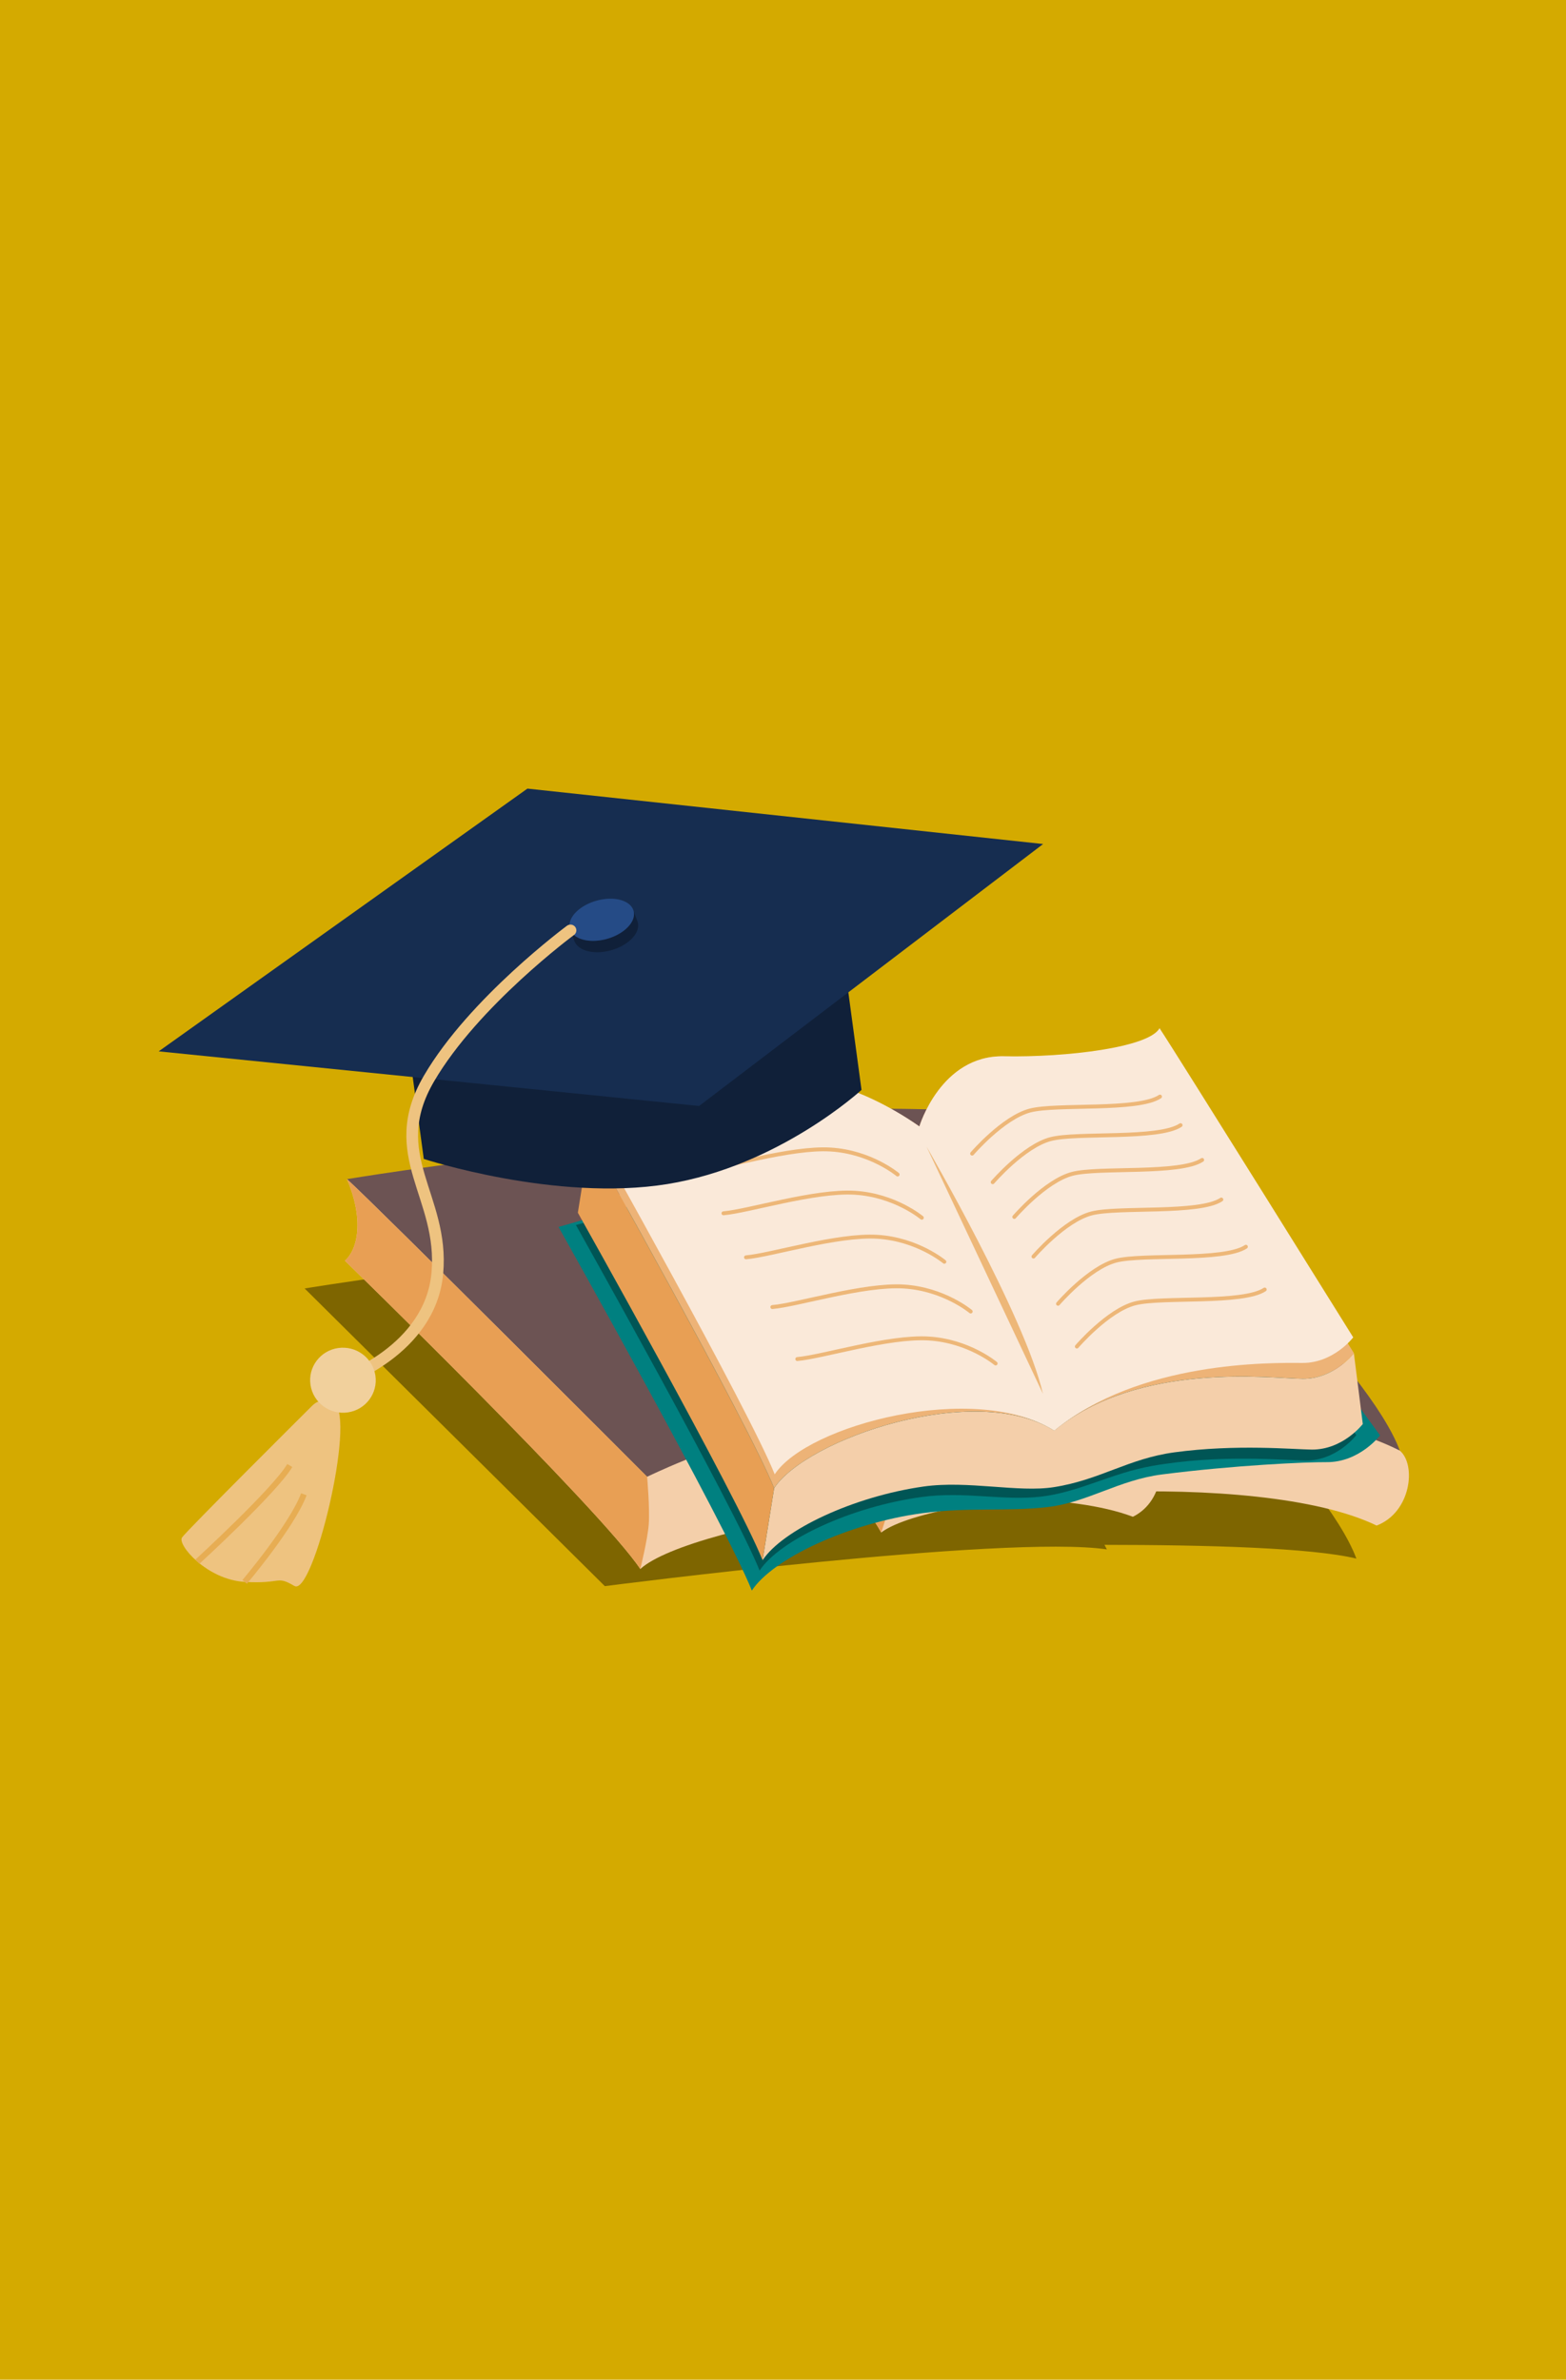 <?xml version="1.0" encoding="UTF-8" standalone="no"?>
<!-- Created with Inkscape (http://www.inkscape.org/) -->

<svg
   width="594.745"
   height="903.422"
   viewBox="0 0 594.745 903.422"
   version="1.1"
   id="svg1"
   xml:space="preserve"
   inkscape:version="1.3.2 (091e20ef0f, 2023-11-25, custom)"
   sodipodi:docname="newStudentBg.svg"
   xmlns:inkscape="http://www.inkscape.org/namespaces/inkscape"
   xmlns:sodipodi="http://sodipodi.sourceforge.net/DTD/sodipodi-0.dtd"
   xmlns="http://www.w3.org/2000/svg"
   xmlns:svg="http://www.w3.org/2000/svg"><sodipodi:namedview
     id="namedview1"
     pagecolor="#ffffff"
     bordercolor="#000000"
     borderopacity="0.25"
     inkscape:showpageshadow="2"
     inkscape:pageopacity="0.0"
     inkscape:pagecheckerboard="0"
     inkscape:deskcolor="#d1d1d1"
     inkscape:document-units="px"
     inkscape:zoom="0.5"
     inkscape:cx="338"
     inkscape:cy="555"
     inkscape:window-width="1920"
     inkscape:window-height="1011"
     inkscape:window-x="0"
     inkscape:window-y="0"
     inkscape:window-maximized="1"
     inkscape:current-layer="layer2" /><defs
     id="defs1" /><g
     inkscape:groupmode="layer"
     id="layer2"
     inkscape:label="bg"
     transform="translate(-242.627,-508.289)"><rect
       style="fill:#d4aa00;fill-opacity:1;stroke:none;stroke-width:3.054;stroke-linecap:square;paint-order:fill markers stroke"
       id="rect1"
       width="594.745"
       height="903.422"
       x="242.627"
       y="508.289" /><path
       id="path144-73"
       style="fill:#7e6500;fill-opacity:1;stroke:none;stroke-width:1.784;stroke-linecap:round;stroke-linejoin:round;stroke-dasharray:none;stroke-opacity:1;paint-order:fill markers stroke"
       d="m 554.517,970.186 c -47.271,0.08 -91.078,3.275 -91.078,3.275 l 8.814,10.506 c -55.049,3.74 -113.926,13.475 -113.926,13.475 L 472.332,1110.446 c 0,0 151.907,-19.653 190.664,-13.949 -0.268,-0.559 -0.596,-1.146 -0.902,-1.723 38.921,0.016 78.698,1.104 95.666,5.217 -11.777,-31.769 -79.56,-94.968 -105.637,-121.365 -21.977,-6.677 -60.839,-8.501 -97.605,-8.439 z" /><g
       id="g145"
       transform="translate(6.868,-26.41)"><g
         id="g144"
         transform="matrix(1.574,0,0,1.574,-259.1,-413.631)"><path
           style="opacity:1;fill:#6c5353;fill-opacity:1;stroke:none;stroke-width:1.133;stroke-linecap:round;stroke-linejoin:round;stroke-dasharray:none;stroke-opacity:1;paint-order:fill markers stroke"
           d="m 398.115,886.896 c 0,0 86.997,-14.44 119.662,-7.706 18.031,15.183 64.586,51.221 73.883,70.633 -24.621,-3.624 -121.123,8.861 -121.123,8.861 z"
           id="path144"
           sodipodi:nodetypes="ccccc" /><path
           style="fill:#f4cfaa;fill-opacity:1;stroke:none;stroke-width:2.833;stroke-linecap:butt;stroke-linejoin:miter;stroke-dasharray:none;stroke-opacity:1;paint-order:fill markers stroke"
           d="m 398.115,886.896 c 7.438,6.731 72.422,71.788 72.422,71.788 0,0 14.897,-7.238 26.048,-9.451 15.756,-3.127 66.476,-10.683 95.075,0.59 4.315,3 4.088,14.581 -3.914,18.507 -29.612,-11.138 -106.702,1.542 -118.851,12.598 -9.543,-14.316 -71.278,-74.355 -71.278,-74.355 3.104,-2.732 4.671,-9.855 0.498,-19.676 z"
           id="path40-1"
           sodipodi:nodetypes="ccsccccc" /><path
           style="fill:#e89f54;fill-opacity:1;stroke:none;stroke-width:2.833;stroke-linecap:butt;stroke-linejoin:miter;stroke-dasharray:none;stroke-opacity:1;paint-order:fill markers stroke"
           d="m 398.115,886.896 c 7.438,6.731 72.422,71.788 72.422,71.788 0,0 0.685,7.692 0.39,11.524 -0.279,3.626 -2.033,10.719 -2.033,10.719 -9.543,-14.316 -71.278,-74.355 -71.278,-74.355 3.104,-2.732 4.671,-9.855 0.498,-19.676 z"
           id="path40-1-9"
           sodipodi:nodetypes="ccsccc" /></g><g
         id="g144-7"
         transform="matrix(1.568,0.144,-0.144,1.568,-23.559,-489.117)"><path
           style="opacity:1;fill:#6c5353;fill-opacity:1;stroke:none;stroke-width:1.133;stroke-linecap:round;stroke-linejoin:round;stroke-dasharray:none;stroke-opacity:1;paint-order:fill markers stroke"
           d="m 398.115,886.896 c 0,0 86.997,-14.44 119.662,-7.706 18.031,15.183 64.586,51.221 73.883,70.633 -24.621,-3.624 -121.123,8.861 -121.123,8.861 z"
           id="path144-7"
           sodipodi:nodetypes="ccccc" /><path
           style="fill:#f4cfaa;fill-opacity:1;stroke:none;stroke-width:2.833;stroke-linecap:butt;stroke-linejoin:miter;stroke-dasharray:none;stroke-opacity:1;paint-order:fill markers stroke"
           d="m 398.115,886.896 c 7.438,6.731 72.422,71.788 72.422,71.788 0,0 14.897,-7.238 26.048,-9.451 15.756,-3.127 66.476,-10.683 95.075,0.59 4.315,3 4.088,14.581 -3.914,18.507 -29.612,-11.138 -106.702,1.542 -118.851,12.598 -9.543,-14.316 -71.278,-74.355 -71.278,-74.355 3.104,-2.732 4.671,-9.855 0.498,-19.676 z"
           id="path40-1-1"
           sodipodi:nodetypes="ccsccccc" /><path
           style="fill:#e89f54;fill-opacity:1;stroke:none;stroke-width:2.833;stroke-linecap:butt;stroke-linejoin:miter;stroke-dasharray:none;stroke-opacity:1;paint-order:fill markers stroke"
           d="m 398.115,886.896 c 7.438,6.731 72.422,71.788 72.422,71.788 0,0 0.685,7.692 0.39,11.524 -0.279,3.626 -2.033,10.719 -2.033,10.719 -9.543,-14.316 -71.278,-74.355 -71.278,-74.355 3.104,-2.732 4.671,-9.855 0.498,-19.676 z"
           id="path40-1-9-1"
           sodipodi:nodetypes="ccsccc" /></g><g
         id="g143"
         transform="matrix(3.718,0,0,3.718,-4819.963,-2417.174)"><path
           style="fill:#008080;fill-opacity:1;stroke:none;stroke-width:1.046;stroke-linecap:butt;stroke-linejoin:miter;stroke-dasharray:none;stroke-opacity:1;paint-order:fill markers stroke"
           d="m 1452.121,917.703 c 0,0 2.281,-7.618 9.009,-7.495 6.728,0.122 15.601,0.75 16.737,-1.311 2.123,3.218 22.899,31.608 22.899,31.608 0,0 -2.097,2.758 -5.451,2.733 -2.095,-0.016 -9.431,0.308 -16.828,1.256 -4.412,0.566 -7.598,2.854 -11.686,3.331 -4.087,0.477 -8.104,-0.009 -12.774,0.621 -7.573,1.022 -15.287,4.637 -17.432,7.906 -2.724,-6.844 -19.745,-37.13 -19.745,-37.13 0,0 7.665,-2.149 9.963,-3.033 2.298,-0.883 11.987,-7.751 25.308,1.514 z"
           id="path40-5-6"
           sodipodi:nodetypes="csccsszsccscc" /><path
           style="fill:#005555;fill-opacity:1;stroke:none;stroke-width:0.994;stroke-linecap:butt;stroke-linejoin:miter;stroke-dasharray:none;stroke-opacity:1;paint-order:fill markers stroke"
           d="m 1452.143,917.585 c 0,0 2.168,-7.238 8.56,-7.122 6.393,0.116 14.825,0.713 15.903,-1.246 2.017,3.058 21.734,31.26 21.734,31.26 0,0 -1.993,2.621 -5.18,2.597 -1.991,-0.015 -8.781,-0.679 -15.705,0.555 -4.161,0.742 -7.422,2.674 -11.306,3.128 -3.884,0.454 -7.759,-0.56 -12.196,0.039 -7.196,0.971 -14.526,4.406 -16.564,7.513 -2.588,-6.503 -18.762,-35.281 -18.762,-35.281 0,0 7.283,-2.042 9.467,-2.882 2.184,-0.839 11.39,-7.365 24.047,1.438 z"
           id="path40-5-6-3"
           sodipodi:nodetypes="csccsszsccsc" /><path
           id="path135"
           style="fill:#f4cfaa;fill-opacity:1;stroke:none;stroke-width:1px;stroke-linejoin:round;stroke-opacity:0.6"
           d="m 1498.092,932.115 c 0,0 -2.001,2.631 -5.211,2.611 -3.2,-0.02 -16.698,-1.851 -25.398,5.289 -8.08,-5.08 -25.301,0.831 -28.611,5.881 l -1.18,7.359 c 2.031,-3.09 9.266,-6.505 16.427,-7.525 4.543,-0.647 9.683,0.638 13.344,0.059 4.763,-0.754 7.566,-2.912 12.307,-3.554 6.317,-0.855 12.187,-0.296 14.021,-0.279 3.2,0.02 5.211,-2.611 5.211,-2.611 z"
           sodipodi:nodetypes="cscccsssccc" /><path
           d="m 1437.692,953.256 c -2.6,-6.54 -18.87,-35.486 -18.87,-35.486 l 1.18,-7.357 c 0,0 16.26,28.943 18.87,35.483 z"
           style="fill:#e89f54;fill-opacity:1;stroke:none;stroke-width:1px;stroke-linejoin:round;stroke-opacity:0.6"
           id="path138" /><path
           style="fill:#edb377;fill-opacity:1;stroke:none;stroke-width:1;stroke-linecap:butt;stroke-linejoin:miter;stroke-dasharray:none;stroke-opacity:1;paint-order:fill markers stroke"
           d="m 1453.71,908.96 c 0,0 2.18,-7.28 8.61,-7.163 6.429,0.117 14.91,0.717 15.995,-1.253 2.029,3.075 19.784,31.569 19.784,31.569 0,0 -2.004,2.636 -5.21,2.612 -3.205,-0.024 -16.708,-1.851 -25.402,5.294 -8.077,-5.089 -25.301,0.825 -28.615,5.877 -2.603,-6.541 -18.87,-35.484 -18.87,-35.484 0,0 7.325,-2.054 9.522,-2.898 2.196,-0.844 11.456,-7.408 24.186,1.447 z"
           id="path40-5" /><path
           style="fill:#fae9d9;fill-opacity:1;stroke:none;stroke-width:1;stroke-linecap:butt;stroke-linejoin:miter;stroke-dasharray:none;stroke-opacity:1;paint-order:fill markers stroke"
           d="m 1453.71,908.96 c 0,0 2.18,-7.28 8.61,-7.163 6.429,0.117 14.837,-0.898 15.922,-2.868 2.029,3.075 19.784,31.569 19.784,31.569 0,0 -2.004,2.636 -5.21,2.612 -3.205,-0.024 -16.635,-0.236 -25.329,6.909 -8.077,-5.089 -25.242,-0.589 -28.556,4.463 -2.603,-6.541 -18.87,-35.484 -18.87,-35.484 0,0 7.325,-2.054 9.522,-2.898 2.196,-0.844 11.397,-5.993 24.127,2.861 z"
           id="path40-5-2"
           sodipodi:nodetypes="csccscccsc" /><path
           style="opacity:1;fill:none;fill-opacity:1;stroke:#edb778;stroke-width:0.4;stroke-linecap:round;stroke-linejoin:round;stroke-dasharray:none;stroke-opacity:1;paint-order:fill markers stroke"
           d="m 1459.097,911.733 c 0,0 3.166,-3.685 5.926,-4.402 2.694,-0.7 11.035,0.071 13.263,-1.419"
           id="path141"
           sodipodi:nodetypes="csc" /><path
           style="fill:none;fill-opacity:1;stroke:#edb778;stroke-width:0.4;stroke-linecap:round;stroke-linejoin:round;stroke-dasharray:none;stroke-opacity:1;paint-order:fill markers stroke"
           d="m 1461.2,914.652 c 0,0 3.166,-3.685 5.926,-4.402 2.694,-0.7 11.035,0.071 13.263,-1.419"
           id="path141-4"
           sodipodi:nodetypes="csc" /><path
           style="fill:none;fill-opacity:1;stroke:#edb778;stroke-width:0.4;stroke-linecap:round;stroke-linejoin:round;stroke-dasharray:none;stroke-opacity:1;paint-order:fill markers stroke"
           d="m 1463.404,918.201 c 0,0 3.166,-3.685 5.926,-4.402 2.694,-0.7 11.035,0.071 13.263,-1.419"
           id="path141-7"
           sodipodi:nodetypes="csc" /><path
           style="fill:none;fill-opacity:1;stroke:#edb778;stroke-width:0.4;stroke-linecap:round;stroke-linejoin:round;stroke-dasharray:none;stroke-opacity:1;paint-order:fill markers stroke"
           d="m 1465.363,922.246 c 0,0 3.166,-3.685 5.926,-4.402 2.694,-0.7 11.035,0.071 13.263,-1.419"
           id="path141-8"
           sodipodi:nodetypes="csc" /><path
           style="fill:none;fill-opacity:1;stroke:#edb778;stroke-width:0.4;stroke-linecap:round;stroke-linejoin:round;stroke-dasharray:none;stroke-opacity:1;paint-order:fill markers stroke"
           d="m 1467.872,927.065 c 0,0 3.166,-3.685 5.926,-4.402 2.694,-0.7 11.035,0.071 13.263,-1.419"
           id="path141-49"
           sodipodi:nodetypes="csc" /><path
           style="fill:none;fill-opacity:1;stroke:#edb778;stroke-width:0.4;stroke-linecap:round;stroke-linejoin:round;stroke-dasharray:none;stroke-opacity:1;paint-order:fill markers stroke"
           d="m 1469.795,931.432 c 0,0 3.166,-3.685 5.926,-4.402 2.694,-0.7 11.035,0.071 13.263,-1.419"
           id="path141-89"
           sodipodi:nodetypes="csc" /><path
           style="opacity:1;fill:#edb778;fill-opacity:1;stroke:none;stroke-width:0.4;stroke-linecap:round;stroke-linejoin:round;stroke-dasharray:none;stroke-opacity:1;paint-order:fill markers stroke"
           d="m 1454.445,911.028 c 0,0 10.061,17.312 11.884,25.229"
           id="path142"
           sodipodi:nodetypes="cc" /><path
           style="opacity:1;fill:none;fill-opacity:1;stroke:#edb778;stroke-width:0.4;stroke-linecap:round;stroke-linejoin:round;stroke-dasharray:none;stroke-opacity:1;paint-order:fill markers stroke"
           d="m 1451.486,913.868 c 0,0 -2.746,-2.301 -6.84,-2.551 -4.095,-0.25 -10.861,1.879 -13.42,2.097"
           id="path143" /><path
           style="fill:none;fill-opacity:1;stroke:#edb778;stroke-width:0.4;stroke-linecap:round;stroke-linejoin:round;stroke-dasharray:none;stroke-opacity:1;paint-order:fill markers stroke"
           d="m 1453.957,918.282 c 0,0 -2.746,-2.301 -6.84,-2.551 -4.095,-0.25 -10.861,1.879 -13.42,2.097"
           id="path143-4" /><path
           style="fill:none;fill-opacity:1;stroke:#edb778;stroke-width:0.4;stroke-linecap:round;stroke-linejoin:round;stroke-dasharray:none;stroke-opacity:1;paint-order:fill markers stroke"
           d="m 1456.259,922.778 c 0,0 -2.746,-2.301 -6.84,-2.551 -4.095,-0.25 -10.861,1.879 -13.42,2.097"
           id="path143-48" /><path
           style="fill:none;fill-opacity:1;stroke:#edb778;stroke-width:0.4;stroke-linecap:round;stroke-linejoin:round;stroke-dasharray:none;stroke-opacity:1;paint-order:fill markers stroke"
           d="m 1458.95,927.856 c 0,0 -2.746,-2.301 -6.84,-2.551 -4.095,-0.25 -10.861,1.879 -13.42,2.097"
           id="path143-2" /><path
           style="fill:none;fill-opacity:1;stroke:#edb778;stroke-width:0.4;stroke-linecap:round;stroke-linejoin:round;stroke-dasharray:none;stroke-opacity:1;paint-order:fill markers stroke"
           d="m 1461.498,933.164 c 0,0 -2.746,-2.301 -6.84,-2.551 -4.095,-0.25 -10.861,1.879 -13.42,2.097"
           id="path143-6" /></g><g
         id="g39"
         transform="matrix(2.207,0.282,-0.287,2.17,-374.31,-911.636)"><path
           id="rect4"
           style="fill:#102039;fill-opacity:1;stroke-width:1.92;stroke-linecap:round;stroke-linejoin:round;paint-order:fill markers stroke"
           d="m 445.881,777.187 72.531,-21.501 8.824,32.988 c 0,0 -12.261,14.9 -30.726,20.464 -18.465,5.564 -41.805,1.037 -41.805,1.037 z"
           sodipodi:nodetypes="ccczcc" /><path
           style="fill:#162d50;stroke:none;stroke-width:2;stroke-linecap:round;stroke-linejoin:round;paint-order:fill markers stroke"
           d="m 463.958,744.187 -56.519,53.312 92.675,-2.487 52.35,-52.633 z"
           id="path1"
           sodipodi:nodetypes="ccccc" /><g
           id="g36"
           transform="translate(-453.213,5.147)"><path
             id="path33"
             style="opacity:1;fill:#102039;fill-opacity:1;stroke:none;stroke-width:1px;stroke-linejoin:round;stroke-opacity:0.6"
             d="m 937.844,757.696 a 3.429,5.647 66.253 0 1 -3.779,5.414 3.429,5.647 66.253 0 1 -6.434,-0.633 l 0.846,1.635 a 3.429,5.647 66.253 0 0 6.547,0.863 3.429,5.647 66.253 0 0 3.791,-5.412 z m -10.332,4.549 a 3.429,5.647 66.253 0 0 0.111,0.219 z" /><path
             id="path4"
             style="fill:#254b86;fill-opacity:1;stroke-width:2;stroke-linecap:round;stroke-linejoin:round;paint-order:fill markers stroke"
             d="m 937.852,757.698 a 3.429,5.647 66.253 0 1 -3.788,5.412 3.429,5.647 66.253 0 1 -6.549,-0.865 3.429,5.647 66.253 0 1 3.788,-5.412 3.429,5.647 66.253 0 1 6.549,0.865 z" /></g><path
           style="opacity:1;fill:none;fill-opacity:1;stroke:#eec380;stroke-width:2;stroke-linecap:round;stroke-linejoin:round;stroke-opacity:1;paint-order:fill markers stroke"
           d="m 474.418,767.625 c 0,0 -14.784,14.437 -20.641,28.631 -5.858,14.194 5.251,19.876 5.781,33.312 0.53,13.436 -13.677,20.455 -13.677,20.455"
           id="path36" /><path
           style="opacity:1;fill:#eec380;fill-opacity:1;stroke:none;stroke-width:2;stroke-linecap:round;stroke-linejoin:round;stroke-opacity:1;paint-order:fill markers stroke"
           d="m 445.031,854.153 c 0,0 -2.183,-1.037 -3.678,0.922 -1.495,1.96 -18.401,24.199 -19.087,25.54 -0.686,1.342 5.142,6.723 11.594,6.266 6.452,-0.457 5.117,-1.851 8.51,-0.392 3.393,1.459 6.711,-30.094 2.66,-32.336 z"
           id="path38"
           inkscape:transform-center-x="11.37211"
           inkscape:transform-center-y="20.741398" /><ellipse
           style="opacity:1;fill:#f1d09c;fill-opacity:1;stroke:none;stroke-width:2.835;stroke-linecap:round;stroke-linejoin:round;stroke-opacity:1;paint-order:fill markers stroke"
           id="path37"
           cx="198.026"
           cy="939.267"
           rx="5.597"
           ry="5.644"
           inkscape:transform-center-x="-0.056636205"
           inkscape:transform-center-y="0.36866946"
           transform="rotate(-15.779)" /><path
           style="opacity:1;fill:none;fill-opacity:1;stroke:#e7ad53;stroke-width:1;stroke-linecap:butt;stroke-linejoin:miter;stroke-dasharray:none;stroke-opacity:1;paint-order:fill markers stroke"
           d="m 425.412,884.44 c 0,0 11.459,-13.839 13.479,-18.574"
           id="path39"
           sodipodi:nodetypes="cc"
           inkscape:transform-center-x="13.775134"
           inkscape:transform-center-y="25.499913" /><path
           style="fill:none;fill-opacity:1;stroke:#e7ad53;stroke-width:1;stroke-linecap:butt;stroke-linejoin:miter;stroke-dasharray:none;stroke-opacity:1;paint-order:fill markers stroke"
           d="m 433.861,886.882 c 0,0 6.769,-10.704 8.054,-16.373"
           id="path39-2"
           sodipodi:nodetypes="cc"
           inkscape:transform-center-x="8.038119"
           inkscape:transform-center-y="29.042508" /></g></g></g><g
     inkscape:groupmode="layer"
     id="layer3"
     inkscape:label="figure"
     transform="translate(-242.627,-508.289)" /></svg>
